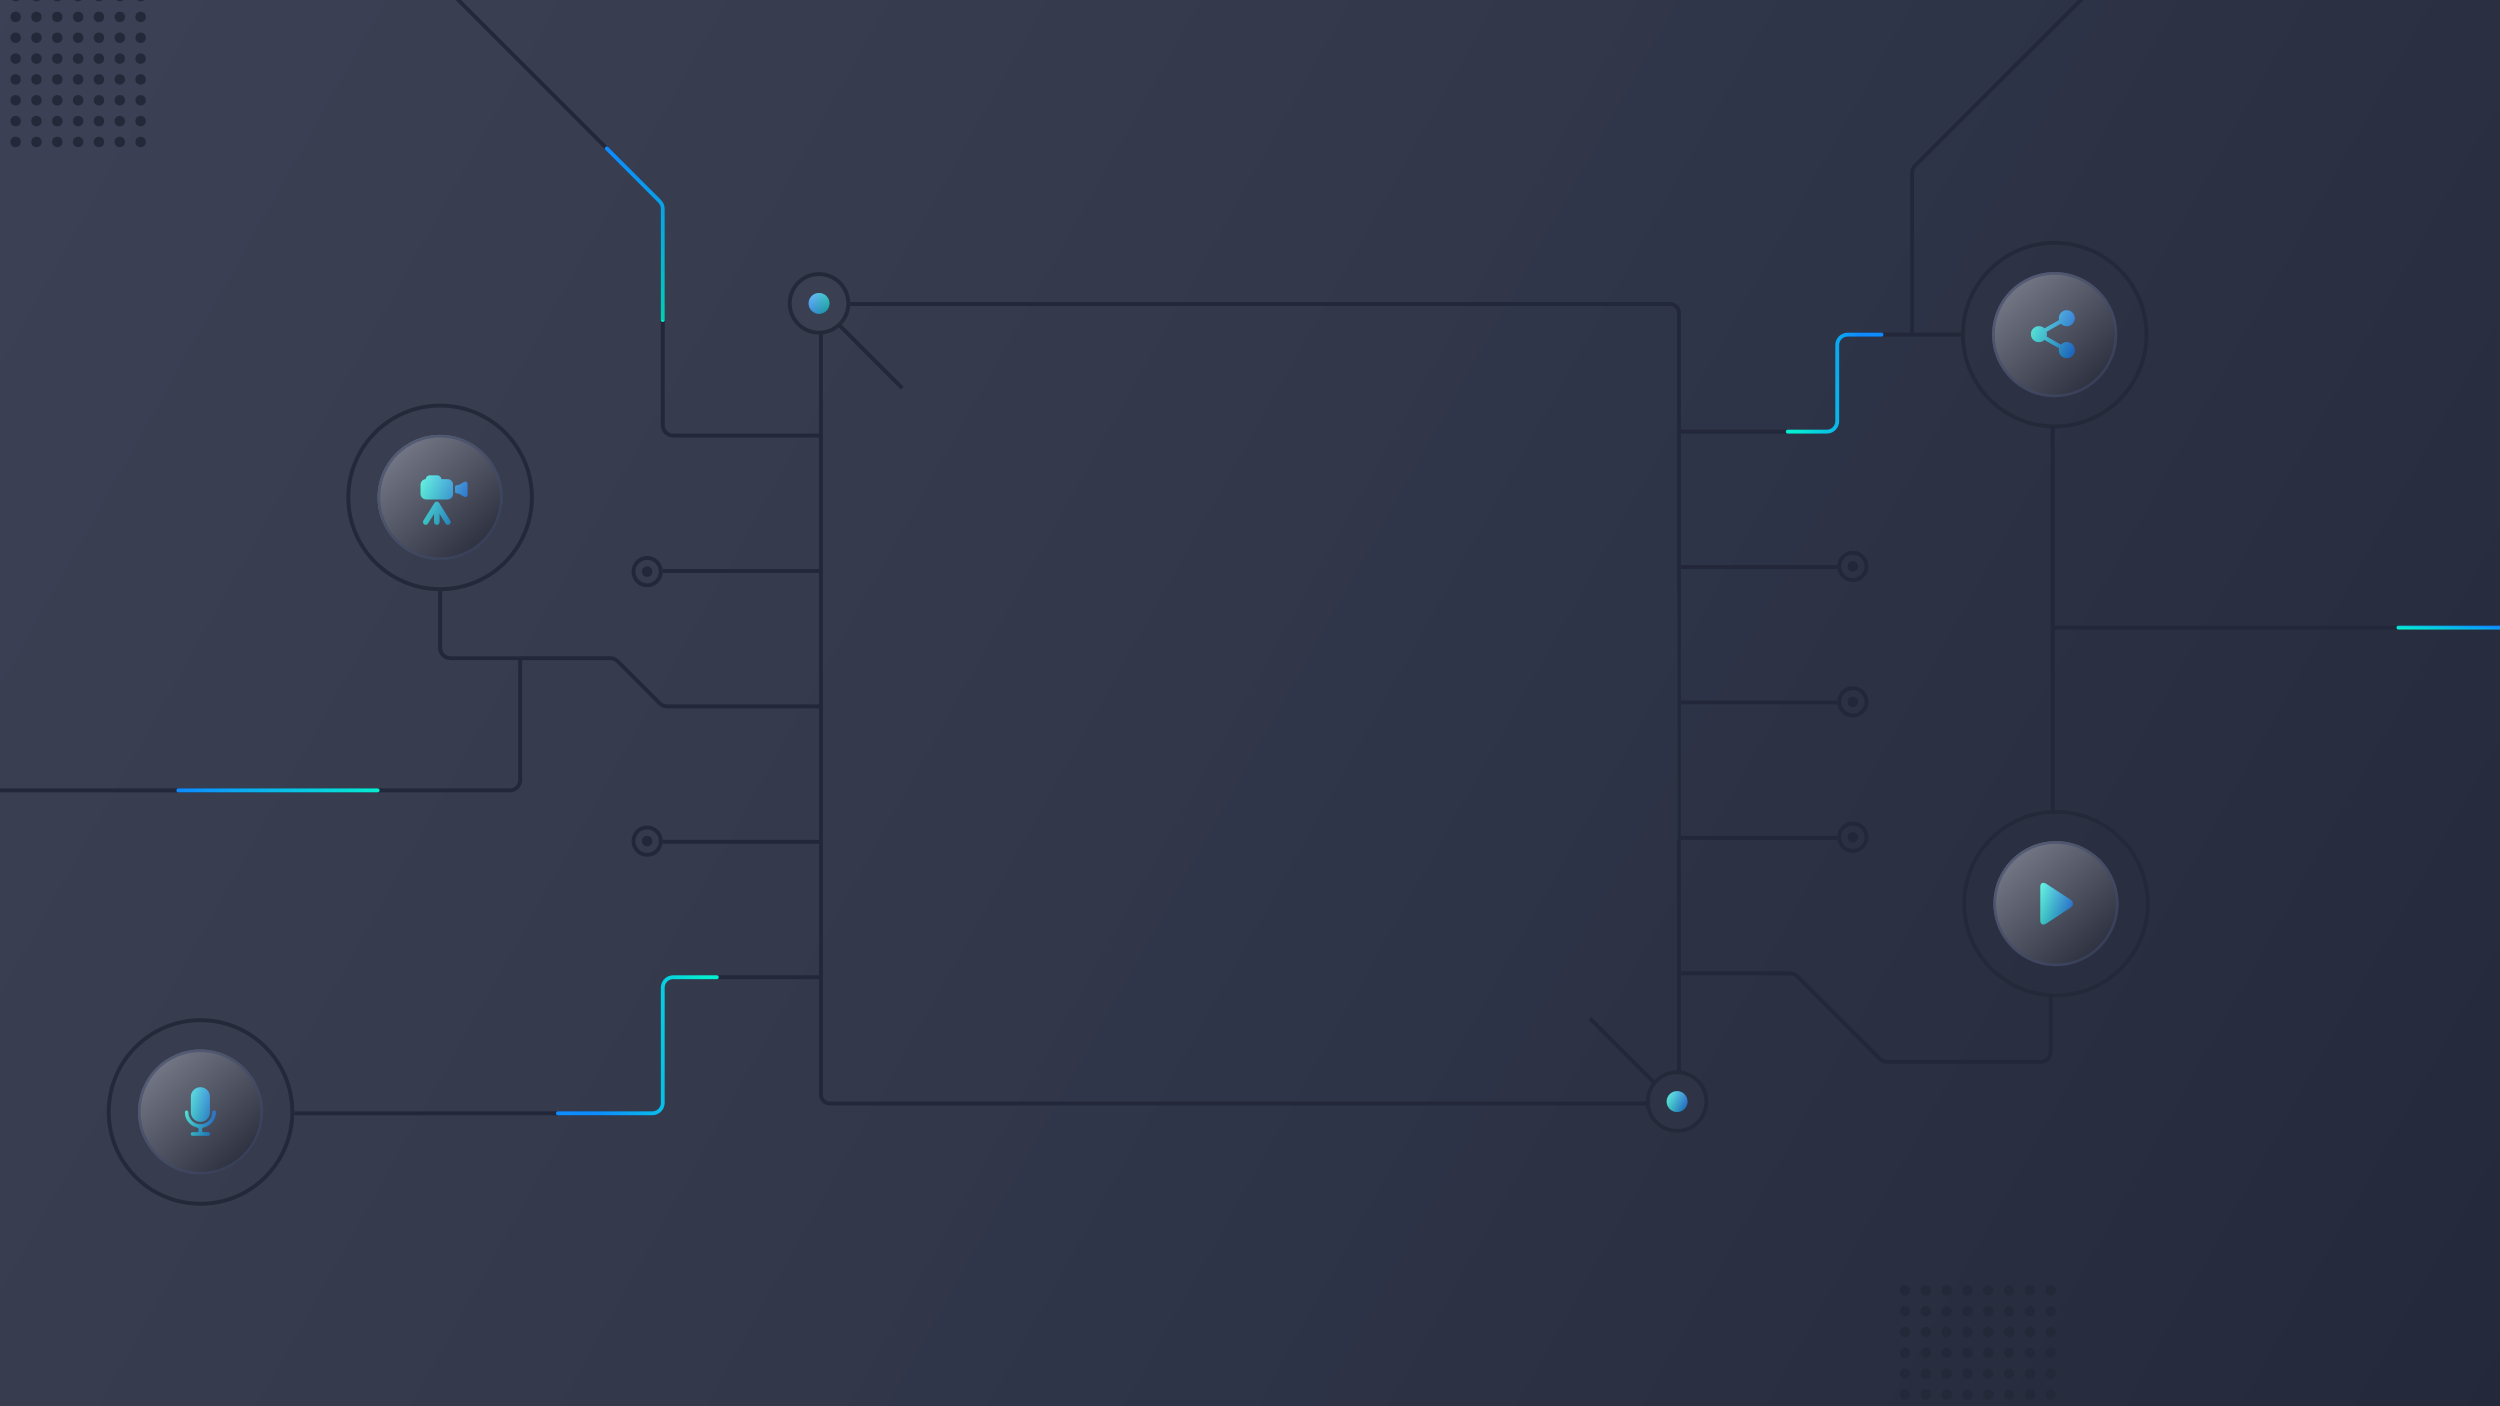 <svg width="1920" height="1080" viewBox="0 0 1920 1080" fill="none" xmlns="http://www.w3.org/2000/svg">
<g clip-path="url(#clip0)">
<rect width="1920" height="1080" fill="#21273D"/>
<rect width="1920" height="1080" fill="url(#paint0_linear)"/>
<line x1="1269.94" y1="831.061" x2="1220.94" y2="782.061" stroke="#22273A" stroke-width="3"/>
<line x1="692.939" y1="298.061" x2="643.939" y2="249.061" stroke="#22273A" stroke-width="3"/>
<path d="M629 750.5L517 750.5C512.582 750.5 509 754.082 509 758.5L509 847C509 851.418 505.418 855 501 855L226 855" stroke="#22273A" stroke-width="3"/>
<path d="M550.5 750.5L517 750.5C512.582 750.5 509 754.082 509 758.5L509 847C509 851.418 505.418 855 501 855L428.5 855" stroke="url(#paint1_linear)" stroke-width="3" stroke-linecap="round"/>
<circle cx="497" cy="646" r="10.5" stroke="#22273A" stroke-width="3"/>
<circle cx="497" cy="646" r="4" fill="#22273A"/>
<circle cx="497" cy="439" r="10.5" stroke="#22273A" stroke-width="3"/>
<circle cx="497" cy="439" r="4" fill="#22273A"/>
<line x1="629" y1="646.5" x2="509" y2="646.5" stroke="#22273A" stroke-width="3"/>
<path d="M629 542.5L512.314 542.5C510.192 542.5 508.157 541.657 506.657 540.157L474.343 507.843C472.843 506.343 470.808 505.5 468.686 505.5L346 505.5C341.582 505.5 338 501.918 338 497.5L338 454" stroke="#22273A" stroke-width="3"/>
<line x1="629" y1="438.5" x2="509" y2="438.5" stroke="#22273A" stroke-width="3"/>
<path d="M629 334.5L517 334.5C512.582 334.5 509 330.918 509 326.5L509 160.314C509 158.192 508.157 156.157 506.657 154.657L311 -41" stroke="#22273A" stroke-width="3"/>
<path d="M509 245.75L509 160.314C509 158.192 508.157 156.157 506.657 154.657L466 114" stroke="url(#paint2_linear)" stroke-width="3" stroke-linecap="round"/>
<line x1="1289.5" y1="454.5" x2="1289.5" y2="643.5" stroke="url(#paint3_linear)" stroke-width="3" stroke-linecap="round"/>
<g filter="url(#filter0_dd)">
<circle cx="1578" cy="257" r="48" fill="#343B54"/>
<circle cx="1578" cy="257" r="48" fill="url(#paint4_linear)" fill-opacity="0.4" style="mix-blend-mode:soft-light"/>
<circle cx="1578" cy="257" r="47" stroke="#414A69" stroke-opacity="0.6" stroke-width="2"/>
</g>
<path fill-rule="evenodd" clip-rule="evenodd" d="M1581.17 244.388C1581.17 244.888 1581.23 245.374 1581.35 245.84L1570.12 252.238C1569.02 251.17 1567.52 250.511 1565.87 250.511C1562.49 250.511 1559.74 253.257 1559.74 256.633C1559.74 260.01 1562.49 262.756 1565.87 262.756C1567.52 262.756 1569.02 262.097 1570.13 261.028L1581.35 267.426C1581.23 267.891 1581.17 268.377 1581.17 268.878C1581.17 272.254 1583.92 275 1587.3 275C1590.67 275 1593.42 272.254 1593.42 268.878C1593.42 265.501 1590.67 262.755 1587.3 262.755C1585.52 262.755 1583.92 263.515 1582.8 264.728L1571.72 258.416C1571.9 257.852 1571.99 257.253 1571.99 256.633C1571.99 256.013 1571.9 255.414 1571.72 254.85L1582.8 248.537C1583.92 249.75 1585.52 250.511 1587.3 250.511C1590.67 250.511 1593.42 247.765 1593.42 244.388C1593.42 241.012 1590.67 238.266 1587.3 238.266C1583.92 238.266 1581.17 241.012 1581.17 244.388Z" fill="url(#paint5_linear)"/>
<path fill-rule="evenodd" clip-rule="evenodd" d="M1581.17 244.388C1581.17 244.888 1581.23 245.374 1581.35 245.84L1570.12 252.238C1569.02 251.17 1567.52 250.511 1565.87 250.511C1562.49 250.511 1559.74 253.257 1559.74 256.633C1559.74 260.01 1562.49 262.756 1565.87 262.756C1567.52 262.756 1569.02 262.097 1570.13 261.028L1581.35 267.426C1581.23 267.891 1581.17 268.377 1581.17 268.878C1581.17 272.254 1583.92 275 1587.3 275C1590.67 275 1593.42 272.254 1593.42 268.878C1593.42 265.501 1590.67 262.755 1587.3 262.755C1585.52 262.755 1583.92 263.515 1582.8 264.728L1571.72 258.416C1571.9 257.852 1571.99 257.253 1571.99 256.633C1571.99 256.013 1571.9 255.414 1571.72 254.85L1582.8 248.537C1583.92 249.75 1585.52 250.511 1587.3 250.511C1590.67 250.511 1593.42 247.765 1593.42 244.388C1593.42 241.012 1590.67 238.266 1587.3 238.266C1583.92 238.266 1581.17 241.012 1581.17 244.388Z" fill="url(#paint6_linear)" fill-opacity="0.4" style="mix-blend-mode:soft-light"/>
<circle cx="1578" cy="257" r="70.5" stroke="#24293A" stroke-width="3"/>
<g opacity="0.3">
<circle cx="338" cy="382" r="48" fill="url(#paint7_linear)"/>
<circle cx="338" cy="382" r="48" fill="url(#paint8_linear)" fill-opacity="0.4" style="mix-blend-mode:soft-light"/>
</g>
<g filter="url(#filter1_dd)">
<circle cx="338" cy="382" r="48" fill="#343B54"/>
<circle cx="338" cy="382" r="48" fill="url(#paint9_linear)" fill-opacity="0.4" style="mix-blend-mode:soft-light"/>
<circle cx="338" cy="382" r="47" stroke="#414A69" stroke-opacity="0.6" stroke-width="2"/>
</g>
<path fill-rule="evenodd" clip-rule="evenodd" d="M330.085 365.089C328.421 365.089 327.057 366.389 326.956 368.029C324.75 368.169 323.006 370.001 323.006 372.242V379.302C323.006 381.634 324.895 383.524 327.228 383.524H343.704C346.036 383.524 347.926 381.631 347.926 379.298V372.242C347.926 369.91 346.036 368.02 343.704 368.02H338.949C338.843 366.385 337.481 365.089 335.82 365.089H330.085ZM352.368 372.432L356.639 370.075C356.878 369.944 357.144 369.875 357.414 369.878C358.297 369.878 359.016 370.595 359.016 371.48V380.063C359.016 380.949 358.3 381.665 357.414 381.665C357.144 381.665 356.878 381.596 356.639 381.464L352.368 379.108C352.13 378.976 351.863 378.907 351.593 378.907H351.04C350.154 378.907 349.437 378.191 349.437 377.305V374.235C349.437 373.349 350.154 372.633 351.04 372.633H351.593C351.863 372.633 352.13 372.564 352.368 372.432ZM326.949 403C326.575 403 326.201 402.9 325.862 402.689C324.9 402.087 324.61 400.82 325.208 399.858L333.646 386.367C333.901 385.884 334.344 385.509 334.897 385.351C335.622 385.143 336.388 385.35 336.906 385.863C337.044 385.998 337.16 386.15 337.252 386.313L345.721 399.854C346.324 400.816 346.029 402.083 345.067 402.685C344.732 402.9 344.354 403 343.984 403C343.299 403 342.631 402.657 342.24 402.035L337.52 394.487V400.944C337.52 402.08 336.599 403 335.464 403C334.329 403 333.408 402.08 333.408 400.944V394.495L328.693 402.035C328.302 402.661 327.634 403 326.949 403Z" fill="url(#paint10_linear)"/>
<path fill-rule="evenodd" clip-rule="evenodd" d="M330.085 365.089C328.421 365.089 327.057 366.389 326.956 368.029C324.75 368.169 323.006 370.001 323.006 372.242V379.302C323.006 381.634 324.895 383.524 327.228 383.524H343.704C346.036 383.524 347.926 381.631 347.926 379.298V372.242C347.926 369.91 346.036 368.02 343.704 368.02H338.949C338.843 366.385 337.481 365.089 335.82 365.089H330.085ZM352.368 372.432L356.639 370.075C356.878 369.944 357.144 369.875 357.414 369.878C358.297 369.878 359.016 370.595 359.016 371.48V380.063C359.016 380.949 358.3 381.665 357.414 381.665C357.144 381.665 356.878 381.596 356.639 381.464L352.368 379.108C352.13 378.976 351.863 378.907 351.593 378.907H351.04C350.154 378.907 349.437 378.191 349.437 377.305V374.235C349.437 373.349 350.154 372.633 351.04 372.633H351.593C351.863 372.633 352.13 372.564 352.368 372.432ZM326.949 403C326.575 403 326.201 402.9 325.862 402.689C324.9 402.087 324.61 400.82 325.208 399.858L333.646 386.367C333.901 385.884 334.344 385.509 334.897 385.351C335.622 385.143 336.388 385.35 336.906 385.863C337.044 385.998 337.16 386.15 337.252 386.313L345.721 399.854C346.324 400.816 346.029 402.083 345.067 402.685C344.732 402.9 344.354 403 343.984 403C343.299 403 342.631 402.657 342.24 402.035L337.52 394.487V400.944C337.52 402.08 336.599 403 335.464 403C334.329 403 333.408 402.08 333.408 400.944V394.495L328.693 402.035C328.302 402.661 327.634 403 326.949 403Z" fill="url(#paint11_linear)" fill-opacity="0.4" style="mix-blend-mode:soft-light"/>
<circle cx="338" cy="382" r="70.5" stroke="#24293A" stroke-width="3"/>
<g filter="url(#filter2_dd)">
<circle cx="154" cy="854" r="48" fill="#343B54"/>
<circle cx="154" cy="854" r="48" fill="url(#paint12_linear)" fill-opacity="0.4" style="mix-blend-mode:soft-light"/>
<circle cx="154" cy="854" r="47" stroke="#414A69" stroke-opacity="0.6" stroke-width="2"/>
</g>
<path fill-rule="evenodd" clip-rule="evenodd" d="M146.595 842.309C146.595 838.282 149.877 835 153.904 835C157.93 835 161.213 838.282 161.213 842.309V854.213C161.213 858.24 157.93 861.522 153.904 861.522C149.877 861.478 146.595 858.24 146.595 854.169V842.309ZM164.496 852.899C165.24 852.899 165.809 853.468 165.809 854.212C165.809 859.81 161.954 864.593 156.632 865.832C156.072 865.962 155.792 866.028 155.627 866.148C155.469 866.264 155.374 866.383 155.297 866.563C155.217 866.751 155.217 867.003 155.217 867.508V867.974C155.217 868.534 155.217 868.814 155.326 869.028C155.422 869.216 155.575 869.369 155.763 869.465C155.977 869.574 156.257 869.574 156.817 869.574H159.988C160.732 869.574 161.301 870.143 161.301 870.887C161.301 871.631 160.732 872.2 159.988 872.2H147.821C147.077 872.2 146.508 871.631 146.508 870.887C146.508 870.143 147.077 869.574 147.821 869.574H150.991C151.551 869.574 151.831 869.574 152.045 869.465C152.234 869.369 152.386 869.216 152.482 869.028C152.591 868.814 152.591 868.534 152.591 867.974V867.508C152.591 867.003 152.591 866.751 152.511 866.563C152.434 866.383 152.34 866.264 152.182 866.148C152.017 866.028 151.737 865.962 151.176 865.832C145.855 864.593 142 859.81 142 854.212C142 853.468 142.569 852.899 143.313 852.899C144.057 852.899 144.626 853.468 144.626 854.212C144.626 859.332 148.784 863.49 153.904 863.49C159.025 863.49 163.183 859.332 163.183 854.212C163.183 853.468 163.752 852.899 164.496 852.899Z" fill="url(#paint13_linear)"/>
<path fill-rule="evenodd" clip-rule="evenodd" d="M146.595 842.309C146.595 838.282 149.877 835 153.904 835C157.93 835 161.213 838.282 161.213 842.309V854.213C161.213 858.24 157.93 861.522 153.904 861.522C149.877 861.478 146.595 858.24 146.595 854.169V842.309ZM164.496 852.899C165.24 852.899 165.809 853.468 165.809 854.212C165.809 859.81 161.954 864.593 156.632 865.832C156.072 865.962 155.792 866.028 155.627 866.148C155.469 866.264 155.374 866.383 155.297 866.563C155.217 866.751 155.217 867.003 155.217 867.508V867.974C155.217 868.534 155.217 868.814 155.326 869.028C155.422 869.216 155.575 869.369 155.763 869.465C155.977 869.574 156.257 869.574 156.817 869.574H159.988C160.732 869.574 161.301 870.143 161.301 870.887C161.301 871.631 160.732 872.2 159.988 872.2H147.821C147.077 872.2 146.508 871.631 146.508 870.887C146.508 870.143 147.077 869.574 147.821 869.574H150.991C151.551 869.574 151.831 869.574 152.045 869.465C152.234 869.369 152.386 869.216 152.482 869.028C152.591 868.814 152.591 868.534 152.591 867.974V867.508C152.591 867.003 152.591 866.751 152.511 866.563C152.434 866.383 152.34 866.264 152.182 866.148C152.017 866.028 151.737 865.962 151.176 865.832C145.855 864.593 142 859.81 142 854.212C142 853.468 142.569 852.899 143.313 852.899C144.057 852.899 144.626 853.468 144.626 854.212C144.626 859.332 148.784 863.49 153.904 863.49C159.025 863.49 163.183 859.332 163.183 854.212C163.183 853.468 163.752 852.899 164.496 852.899Z" fill="url(#paint14_linear)" fill-opacity="0.4" style="mix-blend-mode:soft-light"/>
<circle cx="154" cy="854" r="70.5" stroke="#24293A" stroke-width="3"/>
<g filter="url(#filter3_dd)">
<circle cx="1579" cy="694" r="48" fill="#343B54"/>
<circle cx="1579" cy="694" r="48" fill="url(#paint15_linear)" fill-opacity="0.4" style="mix-blend-mode:soft-light"/>
<circle cx="1579" cy="694" r="47" stroke="#414A69" stroke-opacity="0.6" stroke-width="2"/>
</g>
<path d="M1590.16 691.029L1571.67 678.86C1570.81 678.298 1569.95 678 1569.24 678C1567.86 678 1567 679.067 1567 680.852V707.152C1567 708.935 1567.85 710 1569.23 710C1569.95 710 1570.8 709.702 1571.65 709.138L1590.15 696.97C1591.34 696.186 1592 695.131 1592 693.999C1592 692.867 1591.35 691.812 1590.16 691.029Z" fill="url(#paint16_linear)"/>
<path d="M1590.16 691.029L1571.67 678.86C1570.81 678.298 1569.95 678 1569.24 678C1567.86 678 1567 679.067 1567 680.852V707.152C1567 708.935 1567.85 710 1569.23 710C1569.95 710 1570.8 709.702 1571.65 709.138L1590.15 696.97C1591.34 696.186 1592 695.131 1592 693.999C1592 692.867 1591.35 691.812 1590.16 691.029Z" fill="url(#paint17_linear)" fill-opacity="0.4" style="mix-blend-mode:soft-light"/>
<circle cx="1579" cy="694" r="70.5" stroke="#24293A" stroke-width="3"/>
<path d="M1291 331.5L1403 331.5C1407.42 331.5 1411 327.918 1411 323.5L1411 265C1411 260.582 1414.58 257 1419 257L1506 257" stroke="#22273A" stroke-width="3"/>
<path d="M1445 257L1419 257C1414.58 257 1411 260.582 1411 265L1411 323.5C1411 327.918 1407.42 331.5 1403 331.5L1373 331.5" stroke="url(#paint18_linear)" stroke-width="3" stroke-linecap="round"/>
<line x1="1291" y1="435.5" x2="1411" y2="435.5" stroke="#22273A" stroke-width="3"/>
<line x1="1291" y1="539.5" x2="1411" y2="539.5" stroke="#22273A" stroke-width="3"/>
<line x1="1291" y1="643.5" x2="1411" y2="643.5" stroke="#22273A" stroke-width="3"/>
<path d="M1291 747.5L1374.69 747.5C1376.81 747.5 1378.84 748.343 1380.34 749.843L1443.66 813.157C1445.16 814.657 1447.19 815.5 1449.31 815.5L1567 815.5C1571.42 815.5 1575 811.918 1575 807.5L1575 764" stroke="#22273A" stroke-width="3"/>
<circle cx="1423" cy="435" r="10.5" stroke="#22273A" stroke-width="3"/>
<circle cx="1423" cy="435" r="4" fill="#22273A"/>
<circle cx="1423" cy="539" r="10.5" stroke="#22273A" stroke-width="3"/>
<circle cx="1423" cy="539" r="4" fill="#22273A"/>
<circle cx="1423" cy="643" r="10.5" stroke="#22273A" stroke-width="3"/>
<circle cx="1423" cy="643" r="4" fill="#22273A"/>
<line x1="1576.5" y1="622" x2="1576.5" y2="328" stroke="#22273A" stroke-width="3"/>
<path d="M1577 482H1950" stroke="#22273A" stroke-width="3"/>
<path d="M1842 482L1950 482" stroke="url(#paint19_linear)" stroke-width="3" stroke-linecap="round"/>
<path d="M1468.5 256L1468.5 132.814C1468.5 130.692 1469.34 128.657 1470.84 127.157L1646.5 -48.5" stroke="#22273A" stroke-width="3"/>
<path d="M399.5 506L399.5 599C399.5 603.418 395.918 607 391.5 607L-29 607" stroke="#22273A" stroke-width="3"/>
<path d="M137 607L290 607" stroke="url(#paint20_linear)" stroke-width="3" stroke-linecap="round"/>
<circle cx="12" cy="-3" r="4" fill="#24293A"/>
<circle cx="12" cy="13" r="4" fill="#24293A"/>
<circle cx="12" cy="29" r="4" fill="#24293A"/>
<circle cx="12" cy="44.999" r="4" fill="#24293A"/>
<circle cx="28" cy="-3" r="4" fill="#24293A"/>
<circle cx="28" cy="13" r="4" fill="#24293A"/>
<circle cx="28" cy="29" r="4" fill="#24293A"/>
<circle cx="28" cy="44.999" r="4" fill="#24293A"/>
<circle cx="44" cy="-3" r="4" fill="#24293A"/>
<circle cx="44" cy="13" r="4" fill="#24293A"/>
<circle cx="44" cy="29" r="4" fill="#24293A"/>
<circle cx="44" cy="44.999" r="4" fill="#24293A"/>
<circle cx="60" cy="-3" r="4" fill="#24293A"/>
<circle cx="60" cy="13" r="4" fill="#24293A"/>
<circle cx="60" cy="29" r="4" fill="#24293A"/>
<circle cx="60" cy="44.999" r="4" fill="#24293A"/>
<circle cx="76" cy="-3" r="4" fill="#24293A"/>
<circle cx="76" cy="13" r="4" fill="#24293A"/>
<circle cx="76" cy="29" r="4" fill="#24293A"/>
<circle cx="76" cy="44.999" r="4" fill="#24293A"/>
<circle cx="92" cy="-3" r="4" fill="#24293A"/>
<circle cx="92" cy="13" r="4" fill="#24293A"/>
<circle cx="92" cy="29" r="4" fill="#24293A"/>
<circle cx="92" cy="44.999" r="4" fill="#24293A"/>
<circle cx="108" cy="-3" r="4" fill="#24293A"/>
<circle cx="108" cy="13" r="4" fill="#24293A"/>
<circle cx="108" cy="29" r="4" fill="#24293A"/>
<circle cx="108" cy="44.999" r="4" fill="#24293A"/>
<circle cx="12" cy="61" r="4" fill="#24293A"/>
<circle cx="12" cy="77" r="4" fill="#24293A"/>
<circle cx="12" cy="93" r="4" fill="#24293A"/>
<circle cx="12" cy="108.999" r="4" fill="#24293A"/>
<circle cx="28" cy="61" r="4" fill="#24293A"/>
<circle cx="28" cy="77" r="4" fill="#24293A"/>
<circle cx="28" cy="93" r="4" fill="#24293A"/>
<circle cx="28" cy="108.999" r="4" fill="#24293A"/>
<circle cx="44" cy="61" r="4" fill="#24293A"/>
<circle cx="44" cy="77" r="4" fill="#24293A"/>
<circle cx="44" cy="93" r="4" fill="#24293A"/>
<circle cx="44" cy="108.999" r="4" fill="#24293A"/>
<circle cx="60" cy="61" r="4" fill="#24293A"/>
<circle cx="60" cy="77" r="4" fill="#24293A"/>
<circle cx="60" cy="93" r="4" fill="#24293A"/>
<circle cx="60" cy="108.999" r="4" fill="#24293A"/>
<circle cx="76" cy="61" r="4" fill="#24293A"/>
<circle cx="76" cy="77" r="4" fill="#24293A"/>
<circle cx="76" cy="93" r="4" fill="#24293A"/>
<circle cx="76" cy="108.999" r="4" fill="#24293A"/>
<circle cx="92" cy="61" r="4" fill="#24293A"/>
<circle cx="92" cy="77" r="4" fill="#24293A"/>
<circle cx="92" cy="93" r="4" fill="#24293A"/>
<circle cx="92" cy="108.999" r="4" fill="#24293A"/>
<circle cx="108" cy="61" r="4" fill="#24293A"/>
<circle cx="108" cy="77" r="4" fill="#24293A"/>
<circle cx="108" cy="93" r="4" fill="#24293A"/>
<circle cx="108" cy="108.999" r="4" fill="#24293A"/>
<circle cx="1463" cy="991" r="4" fill="#24293A"/>
<circle cx="1463" cy="1007" r="4" fill="#24293A"/>
<circle cx="1463" cy="1023" r="4" fill="#24293A"/>
<circle cx="1463" cy="1039" r="4" fill="#24293A"/>
<circle cx="1479" cy="991" r="4" fill="#24293A"/>
<circle cx="1479" cy="1007" r="4" fill="#24293A"/>
<circle cx="1479" cy="1023" r="4" fill="#24293A"/>
<circle cx="1479" cy="1039" r="4" fill="#24293A"/>
<circle cx="1495" cy="991" r="4" fill="#24293A"/>
<circle cx="1495" cy="1007" r="4" fill="#24293A"/>
<circle cx="1495" cy="1023" r="4" fill="#24293A"/>
<circle cx="1495" cy="1039" r="4" fill="#24293A"/>
<circle cx="1511" cy="991" r="4" fill="#24293A"/>
<circle cx="1511" cy="1007" r="4" fill="#24293A"/>
<circle cx="1511" cy="1023" r="4" fill="#24293A"/>
<circle cx="1511" cy="1039" r="4" fill="#24293A"/>
<circle cx="1527" cy="991" r="4" fill="#24293A"/>
<circle cx="1527" cy="1007" r="4" fill="#24293A"/>
<circle cx="1527" cy="1023" r="4" fill="#24293A"/>
<circle cx="1527" cy="1039" r="4" fill="#24293A"/>
<circle cx="1543" cy="991" r="4" fill="#24293A"/>
<circle cx="1543" cy="1007" r="4" fill="#24293A"/>
<circle cx="1543" cy="1023" r="4" fill="#24293A"/>
<circle cx="1543" cy="1039" r="4" fill="#24293A"/>
<circle cx="1559" cy="991" r="4" fill="#24293A"/>
<circle cx="1559" cy="1007" r="4" fill="#24293A"/>
<circle cx="1559" cy="1023" r="4" fill="#24293A"/>
<circle cx="1559" cy="1039" r="4" fill="#24293A"/>
<circle cx="1575" cy="991" r="4" fill="#24293A"/>
<circle cx="1575" cy="1007" r="4" fill="#24293A"/>
<circle cx="1575" cy="1023" r="4" fill="#24293A"/>
<circle cx="1575" cy="1039" r="4" fill="#24293A"/>
<circle cx="1463" cy="1055" r="4" fill="#24293A"/>
<circle cx="1463" cy="1071" r="4" fill="#24293A"/>
<circle cx="1479" cy="1055" r="4" fill="#24293A"/>
<circle cx="1479" cy="1071" r="4" fill="#24293A"/>
<circle cx="1495" cy="1055" r="4" fill="#24293A"/>
<circle cx="1495" cy="1071" r="4" fill="#24293A"/>
<circle cx="1511" cy="1055" r="4" fill="#24293A"/>
<circle cx="1511" cy="1071" r="4" fill="#24293A"/>
<circle cx="1527" cy="1055" r="4" fill="#24293A"/>
<circle cx="1527" cy="1071" r="4" fill="#24293A"/>
<circle cx="1543" cy="1055" r="4" fill="#24293A"/>
<circle cx="1543" cy="1071" r="4" fill="#24293A"/>
<circle cx="1559" cy="1055" r="4" fill="#24293A"/>
<circle cx="1559" cy="1071" r="4" fill="#24293A"/>
<circle cx="1575" cy="1055" r="4" fill="#24293A"/>
<circle cx="1575" cy="1071" r="4" fill="#24293A"/>
<rect x="630.5" y="233.5" width="659" height="614" rx="6.5" stroke="#22273A" stroke-width="3"/>
<circle cx="1288" cy="846" r="22.5" fill="#2E3445" stroke="#24293A" stroke-width="3"/>
<g filter="url(#filter4_dd)">
<circle cx="1288" cy="846" r="8" fill="url(#paint21_linear)"/>
<circle cx="1288" cy="846" r="8" fill="url(#paint22_linear)" fill-opacity="0.4" style="mix-blend-mode:soft-light"/>
</g>
<circle cx="629" cy="233" r="22.5" fill="#3A3F51" stroke="#24293A" stroke-width="3"/>
<g filter="url(#filter5_dd)">
<circle cx="629" cy="233" r="8" fill="url(#paint23_linear)"/>
<circle cx="629" cy="233" r="8" fill="url(#paint24_linear)" fill-opacity="0.4" style="mix-blend-mode:soft-light"/>
</g>
</g>
<defs>
<filter id="filter0_dd" x="1470" y="149" width="216" height="216" filterUnits="userSpaceOnUse" color-interpolation-filters="sRGB">
<feFlood flood-opacity="0" result="BackgroundImageFix"/>
<feColorMatrix in="SourceAlpha" type="matrix" values="0 0 0 0 0 0 0 0 0 0 0 0 0 0 0 0 0 0 127 0"/>
<feOffset dx="20" dy="20"/>
<feGaussianBlur stdDeviation="20"/>
<feColorMatrix type="matrix" values="0 0 0 0 0.108 0 0 0 0 0.124 0 0 0 0 0.183 0 0 0 0.6 0"/>
<feBlend mode="normal" in2="BackgroundImageFix" result="effect1_dropShadow"/>
<feColorMatrix in="SourceAlpha" type="matrix" values="0 0 0 0 0 0 0 0 0 0 0 0 0 0 0 0 0 0 127 0"/>
<feOffset dx="-20" dy="-20"/>
<feGaussianBlur stdDeviation="20"/>
<feColorMatrix type="matrix" values="0 0 0 0 0.222 0 0 0 0 0.251 0 0 0 0 0.338 0 0 0 0.6 0"/>
<feBlend mode="normal" in2="effect1_dropShadow" result="effect2_dropShadow"/>
<feBlend mode="normal" in="SourceGraphic" in2="effect2_dropShadow" result="shape"/>
</filter>
<filter id="filter1_dd" x="230" y="274" width="216" height="216" filterUnits="userSpaceOnUse" color-interpolation-filters="sRGB">
<feFlood flood-opacity="0" result="BackgroundImageFix"/>
<feColorMatrix in="SourceAlpha" type="matrix" values="0 0 0 0 0 0 0 0 0 0 0 0 0 0 0 0 0 0 127 0"/>
<feOffset dx="20" dy="20"/>
<feGaussianBlur stdDeviation="20"/>
<feColorMatrix type="matrix" values="0 0 0 0 0.108 0 0 0 0 0.124 0 0 0 0 0.183 0 0 0 0.6 0"/>
<feBlend mode="normal" in2="BackgroundImageFix" result="effect1_dropShadow"/>
<feColorMatrix in="SourceAlpha" type="matrix" values="0 0 0 0 0 0 0 0 0 0 0 0 0 0 0 0 0 0 127 0"/>
<feOffset dx="-20" dy="-20"/>
<feGaussianBlur stdDeviation="20"/>
<feColorMatrix type="matrix" values="0 0 0 0 0.222 0 0 0 0 0.251 0 0 0 0 0.338 0 0 0 0.6 0"/>
<feBlend mode="normal" in2="effect1_dropShadow" result="effect2_dropShadow"/>
<feBlend mode="normal" in="SourceGraphic" in2="effect2_dropShadow" result="shape"/>
</filter>
<filter id="filter2_dd" x="46" y="746" width="216" height="216" filterUnits="userSpaceOnUse" color-interpolation-filters="sRGB">
<feFlood flood-opacity="0" result="BackgroundImageFix"/>
<feColorMatrix in="SourceAlpha" type="matrix" values="0 0 0 0 0 0 0 0 0 0 0 0 0 0 0 0 0 0 127 0"/>
<feOffset dx="20" dy="20"/>
<feGaussianBlur stdDeviation="20"/>
<feColorMatrix type="matrix" values="0 0 0 0 0.108 0 0 0 0 0.124 0 0 0 0 0.183 0 0 0 0.6 0"/>
<feBlend mode="normal" in2="BackgroundImageFix" result="effect1_dropShadow"/>
<feColorMatrix in="SourceAlpha" type="matrix" values="0 0 0 0 0 0 0 0 0 0 0 0 0 0 0 0 0 0 127 0"/>
<feOffset dx="-20" dy="-20"/>
<feGaussianBlur stdDeviation="20"/>
<feColorMatrix type="matrix" values="0 0 0 0 0.222 0 0 0 0 0.251 0 0 0 0 0.338 0 0 0 0.6 0"/>
<feBlend mode="normal" in2="effect1_dropShadow" result="effect2_dropShadow"/>
<feBlend mode="normal" in="SourceGraphic" in2="effect2_dropShadow" result="shape"/>
</filter>
<filter id="filter3_dd" x="1471" y="586" width="216" height="216" filterUnits="userSpaceOnUse" color-interpolation-filters="sRGB">
<feFlood flood-opacity="0" result="BackgroundImageFix"/>
<feColorMatrix in="SourceAlpha" type="matrix" values="0 0 0 0 0 0 0 0 0 0 0 0 0 0 0 0 0 0 127 0"/>
<feOffset dx="20" dy="20"/>
<feGaussianBlur stdDeviation="20"/>
<feColorMatrix type="matrix" values="0 0 0 0 0.108 0 0 0 0 0.124 0 0 0 0 0.183 0 0 0 0.6 0"/>
<feBlend mode="normal" in2="BackgroundImageFix" result="effect1_dropShadow"/>
<feColorMatrix in="SourceAlpha" type="matrix" values="0 0 0 0 0 0 0 0 0 0 0 0 0 0 0 0 0 0 127 0"/>
<feOffset dx="-20" dy="-20"/>
<feGaussianBlur stdDeviation="20"/>
<feColorMatrix type="matrix" values="0 0 0 0 0.222 0 0 0 0 0.251 0 0 0 0 0.338 0 0 0 0.6 0"/>
<feBlend mode="normal" in2="effect1_dropShadow" result="effect2_dropShadow"/>
<feBlend mode="normal" in="SourceGraphic" in2="effect2_dropShadow" result="shape"/>
</filter>
<filter id="filter4_dd" x="1262" y="820" width="52" height="52" filterUnits="userSpaceOnUse" color-interpolation-filters="sRGB">
<feFlood flood-opacity="0" result="BackgroundImageFix"/>
<feColorMatrix in="SourceAlpha" type="matrix" values="0 0 0 0 0 0 0 0 0 0 0 0 0 0 0 0 0 0 127 0"/>
<feOffset dx="2" dy="2"/>
<feGaussianBlur stdDeviation="8"/>
<feColorMatrix type="matrix" values="0 0 0 0 0 0 0 0 0 0 0 0 0 0 0 0 0 0 0.5 0"/>
<feBlend mode="normal" in2="BackgroundImageFix" result="effect1_dropShadow"/>
<feColorMatrix in="SourceAlpha" type="matrix" values="0 0 0 0 0 0 0 0 0 0 0 0 0 0 0 0 0 0 127 0"/>
<feOffset dx="-2" dy="-2"/>
<feGaussianBlur stdDeviation="8"/>
<feColorMatrix type="matrix" values="0 0 0 0 0.239 0 0 0 0 1 0 0 0 0 0.918 0 0 0 0.3 0"/>
<feBlend mode="normal" in2="effect1_dropShadow" result="effect2_dropShadow"/>
<feBlend mode="normal" in="SourceGraphic" in2="effect2_dropShadow" result="shape"/>
</filter>
<filter id="filter5_dd" x="603" y="207" width="52" height="52" filterUnits="userSpaceOnUse" color-interpolation-filters="sRGB">
<feFlood flood-opacity="0" result="BackgroundImageFix"/>
<feColorMatrix in="SourceAlpha" type="matrix" values="0 0 0 0 0 0 0 0 0 0 0 0 0 0 0 0 0 0 127 0"/>
<feOffset dx="2" dy="2"/>
<feGaussianBlur stdDeviation="8"/>
<feColorMatrix type="matrix" values="0 0 0 0 0 0 0 0 0 0 0 0 0 0 0 0 0 0 0.5 0"/>
<feBlend mode="normal" in2="BackgroundImageFix" result="effect1_dropShadow"/>
<feColorMatrix in="SourceAlpha" type="matrix" values="0 0 0 0 0 0 0 0 0 0 0 0 0 0 0 0 0 0 127 0"/>
<feOffset dx="-2" dy="-2"/>
<feGaussianBlur stdDeviation="8"/>
<feColorMatrix type="matrix" values="0 0 0 0 0.239 0 0 0 0 1 0 0 0 0 0.918 0 0 0 0.3 0"/>
<feBlend mode="normal" in2="effect1_dropShadow" result="effect2_dropShadow"/>
<feBlend mode="normal" in="SourceGraphic" in2="effect2_dropShadow" result="shape"/>
</filter>
<linearGradient id="paint0_linear" x1="0" y1="0" x2="1920" y2="1080" gradientUnits="userSpaceOnUse">
<stop stop-color="white" stop-opacity="0.12"/>
<stop offset="1" stop-color="#303030" stop-opacity="0.15"/>
</linearGradient>
<linearGradient id="paint1_linear" x1="460.043" y1="870.273" x2="556.873" y2="854.936" gradientUnits="userSpaceOnUse">
<stop stop-color="#0E8BFF"/>
<stop offset="1" stop-color="#05EDD1"/>
</linearGradient>
<linearGradient id="paint2_linear" x1="455.313" y1="114" x2="455.313" y2="245.631" gradientUnits="userSpaceOnUse">
<stop stop-color="#0E8BFF"/>
<stop offset="1" stop-color="#03CDB5"/>
<stop offset="1" stop-color="#05EDD1"/>
</linearGradient>
<linearGradient id="paint3_linear" x1="1288" y1="453" x2="1288" y2="648" gradientUnits="userSpaceOnUse">
<stop stop-color="#11998E"/>
<stop offset="1" stop-color="#38EF7D"/>
</linearGradient>
<linearGradient id="paint4_linear" x1="1678.75" y1="257" x2="1582.75" y2="151.495" gradientUnits="userSpaceOnUse">
<stop/>
<stop offset="1" stop-color="white"/>
</linearGradient>
<linearGradient id="paint5_linear" x1="1593.02" y1="281.559" x2="1559.99" y2="281.206" gradientUnits="userSpaceOnUse">
<stop stop-color="#0E8BFF"/>
<stop offset="1" stop-color="#05EDD1"/>
</linearGradient>
<linearGradient id="paint6_linear" x1="1542.91" y1="256.633" x2="1579.5" y2="290.18" gradientUnits="userSpaceOnUse">
<stop stop-color="white"/>
<stop offset="1" stop-color="#26164F"/>
</linearGradient>
<linearGradient id="paint7_linear" x1="384.853" y1="447.143" x2="290.713" y2="446.043" gradientUnits="userSpaceOnUse">
<stop stop-color="#11998E"/>
<stop offset="1" stop-color="#38EF7D"/>
</linearGradient>
<linearGradient id="paint8_linear" x1="242" y1="382" x2="338" y2="478" gradientUnits="userSpaceOnUse">
<stop stop-color="white"/>
<stop offset="1" stop-color="#26164F"/>
</linearGradient>
<linearGradient id="paint9_linear" x1="438.752" y1="382" x2="342.752" y2="276.495" gradientUnits="userSpaceOnUse">
<stop/>
<stop offset="1" stop-color="white"/>
</linearGradient>
<linearGradient id="paint10_linear" x1="358.586" y1="409.77" x2="323.273" y2="409.378" gradientUnits="userSpaceOnUse">
<stop stop-color="#0E8BFF"/>
<stop offset="1" stop-color="#05EDD1"/>
</linearGradient>
<linearGradient id="paint11_linear" x1="305.001" y1="384.045" x2="342.862" y2="420.007" gradientUnits="userSpaceOnUse">
<stop stop-color="white"/>
<stop offset="1" stop-color="#26164F"/>
</linearGradient>
<linearGradient id="paint12_linear" x1="254.752" y1="854" x2="158.752" y2="748.495" gradientUnits="userSpaceOnUse">
<stop/>
<stop offset="1" stop-color="white"/>
</linearGradient>
<linearGradient id="paint13_linear" x1="165.524" y1="878.842" x2="142.175" y2="878.668" gradientUnits="userSpaceOnUse">
<stop stop-color="#0E8BFF"/>
<stop offset="1" stop-color="#05EDD1"/>
</linearGradient>
<linearGradient id="paint14_linear" x1="130.096" y1="853.6" x2="163.876" y2="875.22" gradientUnits="userSpaceOnUse">
<stop stop-color="white"/>
<stop offset="1" stop-color="#26164F"/>
</linearGradient>
<linearGradient id="paint15_linear" x1="1679.75" y1="694" x2="1583.75" y2="588.495" gradientUnits="userSpaceOnUse">
<stop/>
<stop offset="1" stop-color="white"/>
</linearGradient>
<linearGradient id="paint16_linear" x1="1591.7" y1="715.714" x2="1567.18" y2="715.491" gradientUnits="userSpaceOnUse">
<stop stop-color="#0E8BFF"/>
<stop offset="1" stop-color="#05EDD1"/>
</linearGradient>
<linearGradient id="paint17_linear" x1="1554.5" y1="694" x2="1585.55" y2="718.257" gradientUnits="userSpaceOnUse">
<stop stop-color="white"/>
<stop offset="1" stop-color="#26164F"/>
</linearGradient>
<linearGradient id="paint18_linear" x1="1426.38" y1="246.112" x2="1368.8" y2="253.663" gradientUnits="userSpaceOnUse">
<stop stop-color="#0E8BFF"/>
<stop offset="1" stop-color="#05EDD1"/>
</linearGradient>
<linearGradient id="paint19_linear" x1="1922.08" y1="481.854" x2="1921.67" y2="487.823" gradientUnits="userSpaceOnUse">
<stop stop-color="#0E8BFF"/>
<stop offset="1" stop-color="#05EDD1"/>
</linearGradient>
<linearGradient id="paint20_linear" x1="137" y1="607" x2="289.856" y2="608.018" gradientUnits="userSpaceOnUse">
<stop stop-color="#0E8BFF"/>
<stop offset="1" stop-color="#05EDD1"/>
</linearGradient>
<linearGradient id="paint21_linear" x1="1295.81" y1="856.857" x2="1280.12" y2="856.674" gradientUnits="userSpaceOnUse">
<stop stop-color="#0E8BFF"/>
<stop offset="1" stop-color="#05EDD1"/>
</linearGradient>
<linearGradient id="paint22_linear" x1="1272" y1="846" x2="1288" y2="862" gradientUnits="userSpaceOnUse">
<stop stop-color="white"/>
<stop offset="1" stop-color="#26164F"/>
</linearGradient>
<linearGradient id="paint23_linear" x1="636.809" y1="243.857" x2="621.119" y2="243.674" gradientUnits="userSpaceOnUse">
<stop stop-color="#05EDD1"/>
<stop offset="1" stop-color="#0E8BFF"/>
</linearGradient>
<linearGradient id="paint24_linear" x1="613" y1="233" x2="629" y2="249" gradientUnits="userSpaceOnUse">
<stop stop-color="white"/>
<stop offset="1" stop-color="#26164F"/>
</linearGradient>
<clipPath id="clip0">
<rect width="1920" height="1080" fill="white"/>
</clipPath>
</defs>
</svg>
